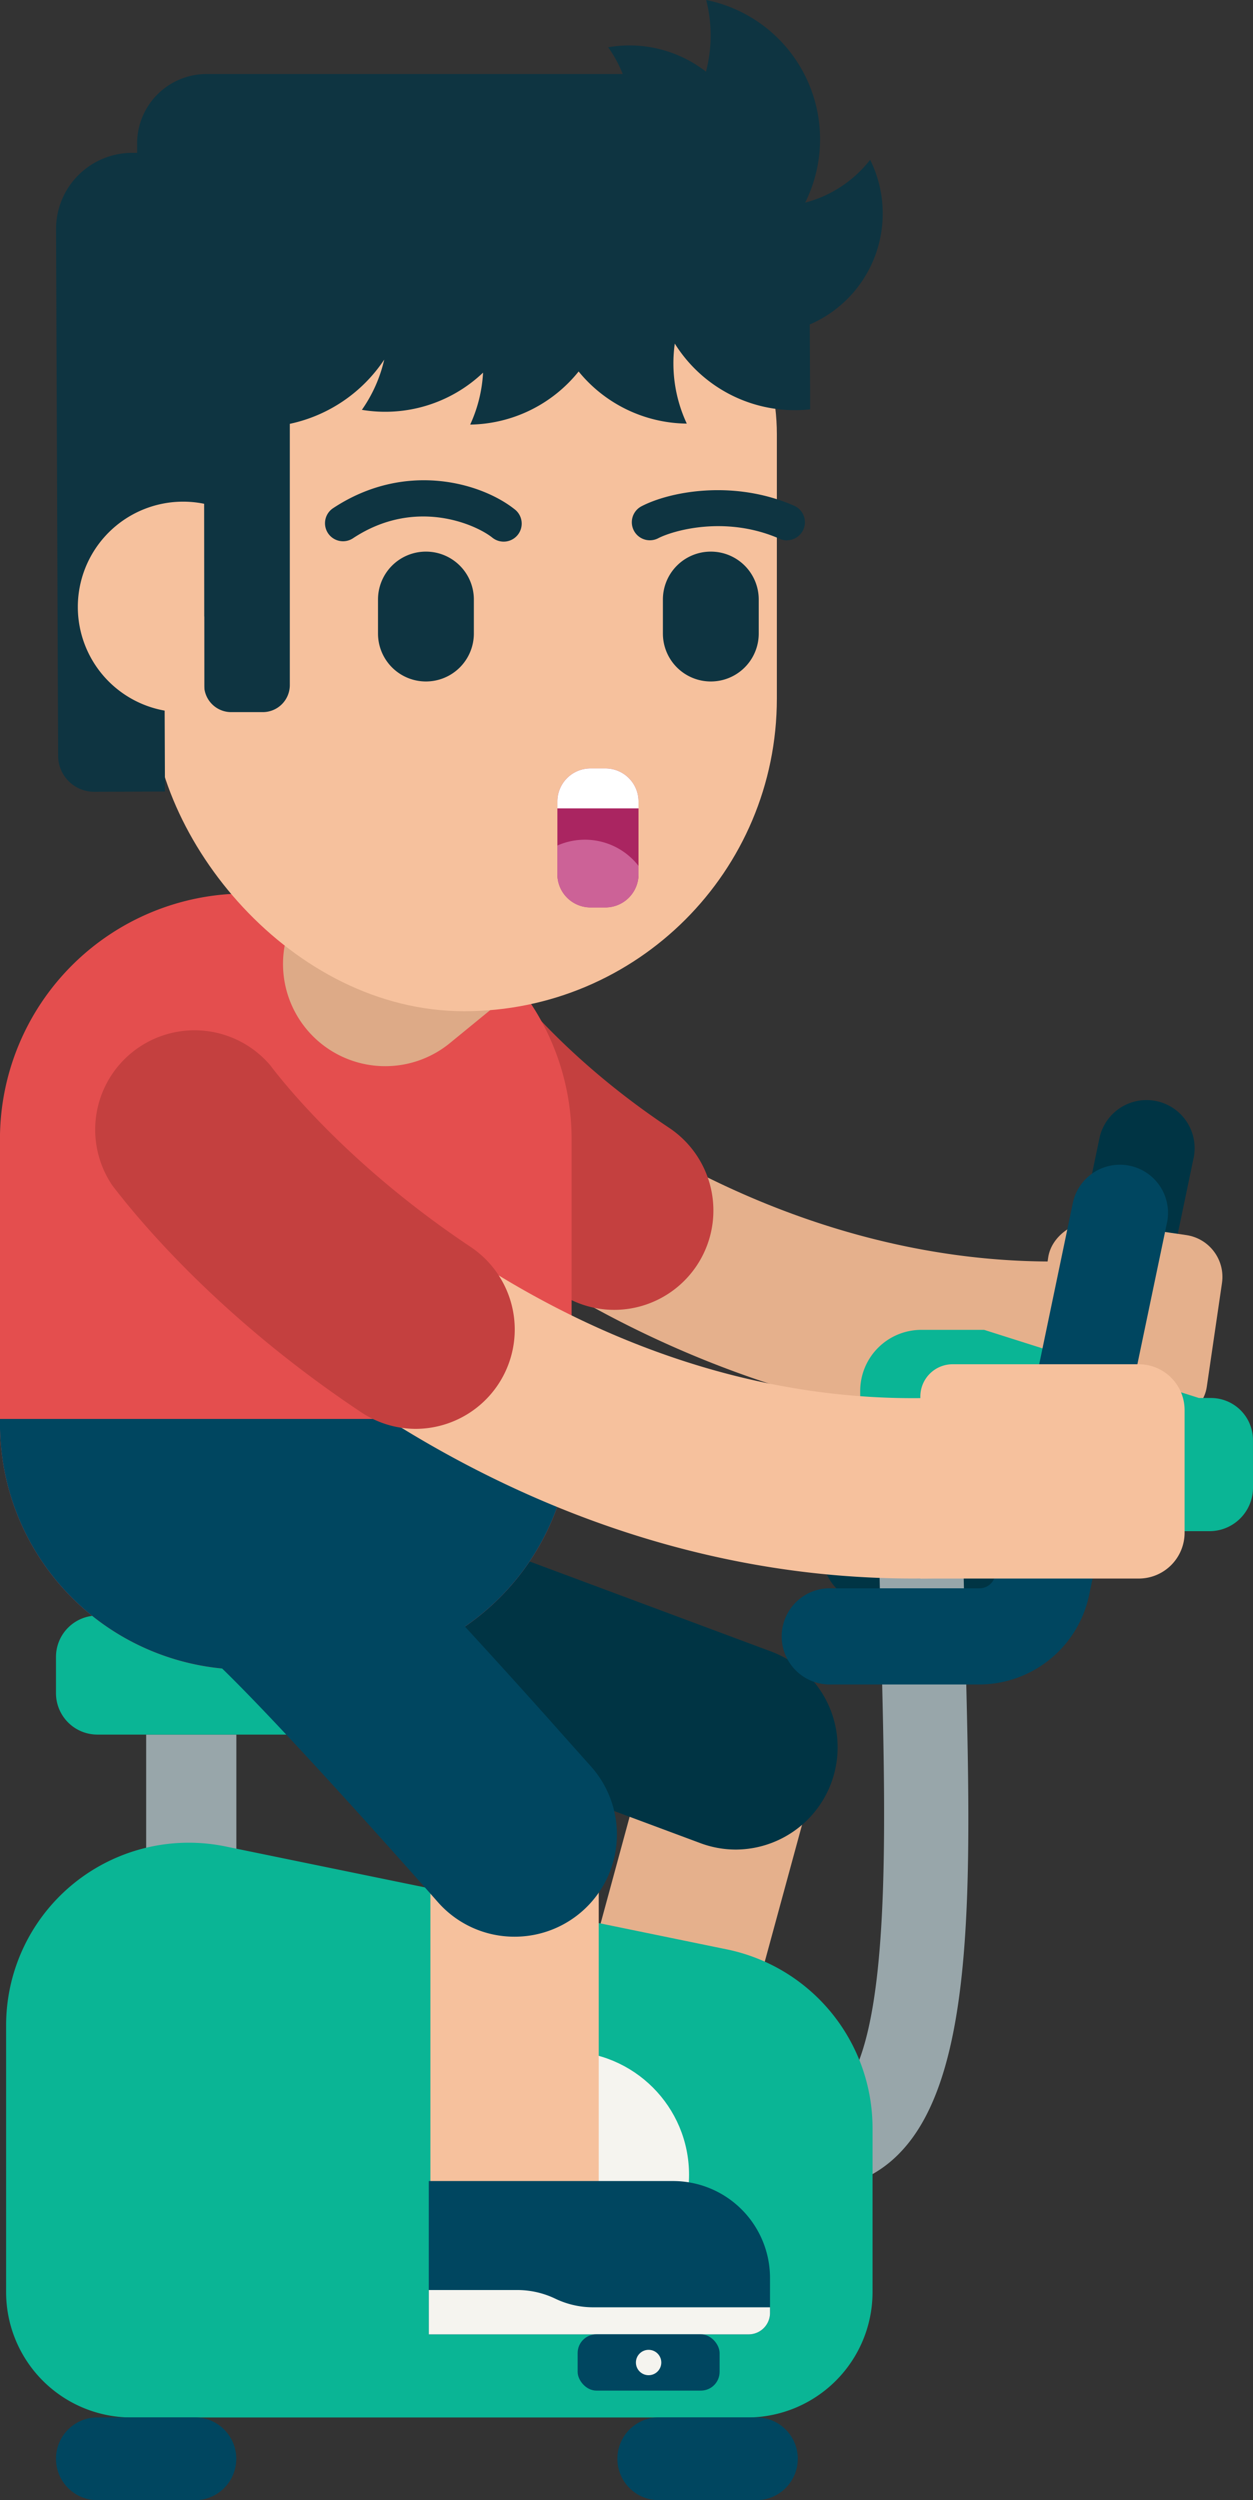 <svg id="b9c65286-02d0-49e0-b419-6173dac181f5" data-name="Layer 2" xmlns="http://www.w3.org/2000/svg" viewBox="0 0 327.89 654.26"><rect x="0" y="0" width="327.89" height="654.26" fill="#333333" stroke="none"/><defs><style>.b180970a-5459-4299-acf0-2db44612f896{fill:#003444;}.f0c99117-5934-4c0a-bab0-30e04fa708a7{fill:#e5b08c;}.e348e653-8c7a-4e41-b7e1-21938196a6fa{fill:#c4403f;}.b3040e69-5a8c-4402-9abf-8e03d3e16653{fill:#0ab595;}.ab3d2c96-50c2-4519-8fa9-61530ea52f2a{fill:#98a6aa;}.bfd814ab-5fd6-4a1e-aa8a-1ca9ea859a37{fill:#004660;}.e0265b12-8740-4f73-953c-964868c5e509{fill:#f5f4ef;}.fa8d690c-b8a7-4e76-a15f-c35865fda5de{fill:#e44e4e;}.fbac8e2f-2022-42de-950b-e8f4cbc05f9a{fill:#ddaa87;}.a33b414b-be5b-4d0a-8a2f-848c887cd8a9{fill:#f6c19d;}.f1a7c2c4-00b6-4d54-acb6-61813a8e218c{fill:#0e3441;}.bd067d7e-bfe1-4ec8-9b07-5055f0b2dbcf{fill:#aa2561;}.f32738f7-453f-4142-8bc7-adda264e9308{fill:#fff;}.a26ff79a-e08e-46ed-94ea-686c629b34a6{fill:#cc6297;}</style></defs><title>homeImage_2</title><path class="b180970a-5459-4299-acf0-2db44612f896" d="M264.8,419.42H227.52a12.59,12.59,0,0,1,0-25.17H264.8a3.49,3.49,0,0,0,3.39-2.76l19.48-93.41a12.59,12.59,0,0,1,24.78,4.46c0,.23-.09.45-.14.68l-19.48,93.41A28.74,28.74,0,0,1,264.8,419.42Z" transform="translate(-0.01 0)"/><rect class="f0c99117-5934-4c0a-bab0-30e04fa708a7" x="270.25" y="323.03" width="49.61" height="45.97" rx="11.06" transform="translate(-90.07 587.83) rotate(-81.67)"/><path class="f0c99117-5934-4c0a-bab0-30e04fa708a7" d="M275.12,374.17c-49,0-90.2-16.31-116.41-30.22-34.31-18.2-58.23-40.07-69.17-54.46a22,22,0,1,1,35.07-26.66h0c16.49,21.69,78.13,68.71,154,67.25a22,22,0,1,1,.86,44C278,374.15,276.55,374.17,275.12,374.17Z" transform="translate(-0.01 0)"/><path class="e348e653-8c7a-4e41-b7e1-21938196a6fa" d="M160.78,342.77a25.85,25.85,0,0,1-14.38-4.37c-30.94-20.64-49-42.16-55.27-50.46a26,26,0,0,1,39.62-33.68,26.64,26.64,0,0,1,1.71,2.25c3.68,4.85,17.66,22,42.75,38.69a26,26,0,0,1-14.43,47.57Z" transform="translate(-0.01 0)"/><path class="b3040e69-5a8c-4402-9abf-8e03d3e16653" d="M327.9,389.28a11.39,11.39,0,0,1-11.38,11.4H225.11V364a16,16,0,0,1,16-16h16.43l56.2,17.83h3.15a11,11,0,0,1,11,11h0" transform="translate(-0.01 0)"/><path class="ab3d2c96-50c2-4519-8fa9-61530ea52f2a" d="M212.57,573V550.91a9.1,9.1,0,0,0,7.1-2.9c13.52-13.87,12.17-67.59,11-115-.4-15.75-.81-32-.81-48h22c0,15.72.41,31.87.8,47.48,1.49,59.24,2.78,110.4-17.22,130.92A31.26,31.26,0,0,1,212.57,573Z" transform="translate(-0.01 0)"/><path class="f0c99117-5934-4c0a-bab0-30e04fa708a7" d="M169.7,563.35a22,22,0,0,1-21.27-27.82L166,470.91l-97-36.2A22,22,0,0,1,84.4,393.43l115.88,43.2a22,22,0,0,1,13.55,26.43l-22.89,84.05A22,22,0,0,1,169.7,563.35Z" transform="translate(-0.01 0)"/><path class="b180970a-5459-4299-acf0-2db44612f896" d="M192.58,484a26.62,26.62,0,0,1-9.34-1.7L67.36,439.13A26.75,26.75,0,0,1,86,389l115.88,43.2A26.76,26.76,0,0,1,192.54,484Z" transform="translate(-0.01 0)"/><rect class="ab3d2c96-50c2-4519-8fa9-61530ea52f2a" x="38.25" y="453.94" width="23.6" height="47.5"/><path class="b3040e69-5a8c-4402-9abf-8e03d3e16653" d="M1.61,530v69.8a32.81,32.81,0,0,0,32.81,32.81H195.54a32.81,32.81,0,0,0,32.8-32.8h0V556.91a47.77,47.77,0,0,0-38.16-46.8L59,483.18A47.79,47.79,0,0,0,1.61,530Z" transform="translate(-0.01 0)"/><path class="bfd814ab-5fd6-4a1e-aa8a-1ca9ea859a37" d="M197.94,654.26H172.4a10.85,10.85,0,0,1-10.83-10.84h0a10.83,10.83,0,0,1,10.83-10.83h25.54a10.83,10.83,0,0,1,10.84,10.82h0a10.84,10.84,0,0,1-10.84,10.84Z" transform="translate(-0.01 0)"/><path class="bfd814ab-5fd6-4a1e-aa8a-1ca9ea859a37" d="M51,654.26H25.49a10.85,10.85,0,0,1-10.83-10.84h0a10.83,10.83,0,0,1,10.83-10.83H51a10.83,10.83,0,0,1,10.84,10.82h0A10.84,10.84,0,0,1,51,654.26Z" transform="translate(-0.01 0)"/><circle class="e0265b12-8740-4f73-953c-964868c5e509" cx="148.01" cy="569.1" r="32.3"/><path class="b3040e69-5a8c-4402-9abf-8e03d3e16653" d="M81.78,453.91H25.49a10.83,10.83,0,0,1-10.83-10.83h0v-9.49A10.83,10.83,0,0,1,25.5,422.76a10.72,10.72,0,0,1,1.79.15l56.29,9.49a10.82,10.82,0,0,1,9,10.68h0A10.83,10.83,0,0,1,81.78,453.91Z" transform="translate(-0.01 0)"/><path class="fa8d690c-b8a7-4e76-a15f-c35865fda5de" d="M149.59,298.07v74.55a64.26,64.26,0,0,1-64.25,64.29h-21A64.26,64.26,0,0,1,0,372.7V298.07a64.26,64.26,0,0,1,64.25-64.25h21A64.26,64.26,0,0,1,149.59,298Z" transform="translate(-0.01 0)"/><path class="fbac8e2f-2022-42de-950b-e8f4cbc05f9a" d="M100.83,279a26.75,26.75,0,0,1-16.94-47.46l44-36a26.75,26.75,0,0,1,34.62,40.79c-.25.21-.5.42-.76.62l-44,36A26.69,26.69,0,0,1,100.83,279Z" transform="translate(-0.01 0)"/><rect class="a33b414b-be5b-4d0a-8a2f-848c887cd8a9" x="39.66" y="31.76" width="163.63" height="232.86" rx="81.81"/><path class="f1a7c2c4-00b6-4d54-acb6-61813a8e218c" d="M186,144.35a12.53,12.53,0,0,0-12.52,12.56h0v8.88a12.54,12.54,0,0,0,25.08,0v-8.88a12.53,12.53,0,0,0-12.5-12.56Z" transform="translate(-0.01 0)"/><path class="f1a7c2c4-00b6-4d54-acb6-61813a8e218c" d="M111.47,144.35a12.53,12.53,0,0,0-12.54,12.52v8.92a12.54,12.54,0,0,0,25.08,0v-8.88a12.53,12.53,0,0,0-12.5-12.56Z" transform="translate(-0.01 0)"/><path class="f1a7c2c4-00b6-4d54-acb6-61813a8e218c" d="M89.76,141.64A4.72,4.72,0,0,1,87.15,133c18.86-12.48,38.73-6.69,47.49.24a4.72,4.72,0,1,1-5.77,7.47l-.09-.07c-4.26-3.37-20.1-10.57-36.42.23A4.71,4.71,0,0,1,89.76,141.64Z" transform="translate(-0.01 0)"/><path class="f1a7c2c4-00b6-4d54-acb6-61813a8e218c" d="M206,141.42a4.8,4.8,0,0,1-1.9-.4c-14.3-6.3-28.18-2.11-31.91-.14a4.72,4.72,0,0,1-4.4-8.35c7.4-3.9,24.19-7.16,40.12-.15a4.72,4.72,0,0,1-1.91,9Z" transform="translate(-0.01 0)"/><path class="f1a7c2c4-00b6-4d54-acb6-61813a8e218c" d="M231,56a31.41,31.41,0,0,0-3.29-14.18,31.7,31.7,0,0,1-17,11.2A37.18,37.18,0,0,0,184.81,0a37.37,37.37,0,0,1-.06,18.76,32.6,32.6,0,0,0-25.59-6.39,32.75,32.75,0,0,1,3.81,7H54A18.19,18.19,0,0,0,35.89,37.63h0V40H34.53A19.92,19.92,0,0,0,14.68,60h0l.54,137.79a9.45,9.45,0,0,0,9.49,9.41h0l18.47-.07L43,161.33H53.43v17.94a7.08,7.08,0,0,0,7.08,7.08h8.26a7.08,7.08,0,0,0,7.08-7.08V110.91A39.52,39.52,0,0,0,100.56,94.1a37.43,37.43,0,0,1-5.85,13.15,37.13,37.13,0,0,0,31.71-9.74,37.24,37.24,0,0,1-3.37,13.6,37.11,37.11,0,0,0,28.38-13.9,37,37,0,0,0,28.3,13.64,37.26,37.26,0,0,1-3.14-20.94A37.06,37.06,0,0,0,212,107.12V103l-.09-18.09A31.59,31.59,0,0,0,231,56Z" transform="translate(-0.01 0)"/><path class="a33b414b-be5b-4d0a-8a2f-848c887cd8a9" d="M53.43,131.83a27.54,27.54,0,1,0-11,54,28,28,0,0,0,5.55.56,27.45,27.45,0,0,0,5.5-.56Z" transform="translate(-0.01 0)"/><path class="bd067d7e-bfe1-4ec8-9b07-5055f0b2dbcf" d="M167.1,209.76v19a8.68,8.68,0,0,1-8.67,8.68h-3.89a8.68,8.68,0,0,1-8.67-8.68v-19a8.67,8.67,0,0,1,8.66-8.68h3.9a8.67,8.67,0,0,1,8.67,8.67Z" transform="translate(-0.01 0)"/><path class="f32738f7-453f-4142-8bc7-adda264e9308" d="M167.1,209.76v1.78H145.87v-1.78a8.67,8.67,0,0,1,8.66-8.68h3.9a8.67,8.67,0,0,1,8.67,8.67Z" transform="translate(-0.01 0)"/><path class="a26ff79a-e08e-46ed-94ea-686c629b34a6" d="M167.1,226.59v2.21a8.68,8.68,0,0,1-8.67,8.68h-3.89a8.68,8.68,0,0,1-8.67-8.68v-7.54a17.77,17.77,0,0,1,21.23,5.33Z" transform="translate(-0.01 0)"/><path class="bfd814ab-5fd6-4a1e-aa8a-1ca9ea859a37" d="M149.59,371.31v1.31a64.26,64.26,0,0,1-64.25,64.29h-21A64.26,64.26,0,0,1,0,372.7v-1.39Z" transform="translate(-0.01 0)"/><path class="a33b414b-be5b-4d0a-8a2f-848c887cd8a9" d="M238.83,413.07c-101,0-177.76-65.13-207.55-104.3A23.6,23.6,0,0,1,68.85,280.2c23.21,30.52,89.61,87.69,174.57,85.62H244a23.6,23.6,0,0,1,.57,47.19C242.65,413.05,240.73,413.07,238.83,413.07Z" transform="translate(-0.01 0)"/><path class="e348e653-8c7a-4e41-b7e1-21938196a6fa" d="M108.87,373.91a25.83,25.83,0,0,1-14.38-4.37C58,345.24,36.81,319.91,29.4,310.2a26,26,0,0,1,41.33-31.43c4.54,6,21.77,27.08,52.57,47.62a26,26,0,0,1-14.43,47.52Z" transform="translate(-0.01 0)"/><path class="a33b414b-be5b-4d0a-8a2f-848c887cd8a9" d="M134.64,597.61a22,22,0,0,1-22-22V488.4c-11.75-13.23-39.39-44.06-52.94-56.83a22,22,0,0,1,30.23-32c18.88,17.81,59.56,64,61.28,66a22,22,0,0,1,5.48,14.54v95.54a22,22,0,0,1-22,22Z" transform="translate(-0.01 0)"/><path class="bfd814ab-5fd6-4a1e-aa8a-1ca9ea859a37" d="M134.65,506.8a26.64,26.64,0,0,1-20.09-9.09s-4.74-5.39-11.65-13.11C81.56,460.74,65.06,443.13,56.45,435a26.75,26.75,0,0,1,36.69-38.93c12.41,11.7,33.84,35.2,49.64,52.85,7.11,8,12,13.46,12,13.46A26.75,26.75,0,0,1,134.7,506.8Z" transform="translate(-0.01 0)"/><path class="bfd814ab-5fd6-4a1e-aa8a-1ca9ea859a37" d="M201.51,596.11v9.15a5.59,5.59,0,0,1-5.58,5.6H112.22V570.74h63.93A25.37,25.37,0,0,1,201.51,596.11Z" transform="translate(-0.01 0)"/><path class="e0265b12-8740-4f73-953c-964868c5e509" d="M201.51,603.78v1.48a5.6,5.6,0,0,1-5.6,5.6H112.22v-11.6h23.09a22.93,22.93,0,0,1,10,2.26h0a22.93,22.93,0,0,0,10,2.26Z" transform="translate(-0.01 0)"/><path class="bfd814ab-5fd6-4a1e-aa8a-1ca9ea859a37" d="M256.35,440.8H217.51a12.59,12.59,0,1,1-.71-25.17h39.55a4.17,4.17,0,0,0,4.06-3.3L280.71,315a12.59,12.59,0,0,1,24.78,4.46c0,.23-.09.45-.14.68L285,417.47A29.44,29.44,0,0,1,256.35,440.8Z" transform="translate(-0.01 0)"/><rect class="bfd814ab-5fd6-4a1e-aa8a-1ca9ea859a37" x="151.16" y="610.85" width="37.15" height="14.73" rx="4.9"/><path class="e0265b12-8740-4f73-953c-964868c5e509" d="M169.74,614.91a3.32,3.32,0,1,0,3.32,3.32,3.32,3.32,0,0,0-3.32-3.32Z" transform="translate(-0.01 0)"/><path class="a33b414b-be5b-4d0a-8a2f-848c887cd8a9" d="M240.85,365.41v47.67H298a12,12,0,0,0,12-12V369a12,12,0,0,0-12-12H249.3A8.45,8.45,0,0,0,240.85,365.41Z" transform="translate(-0.01 0)"/></svg>